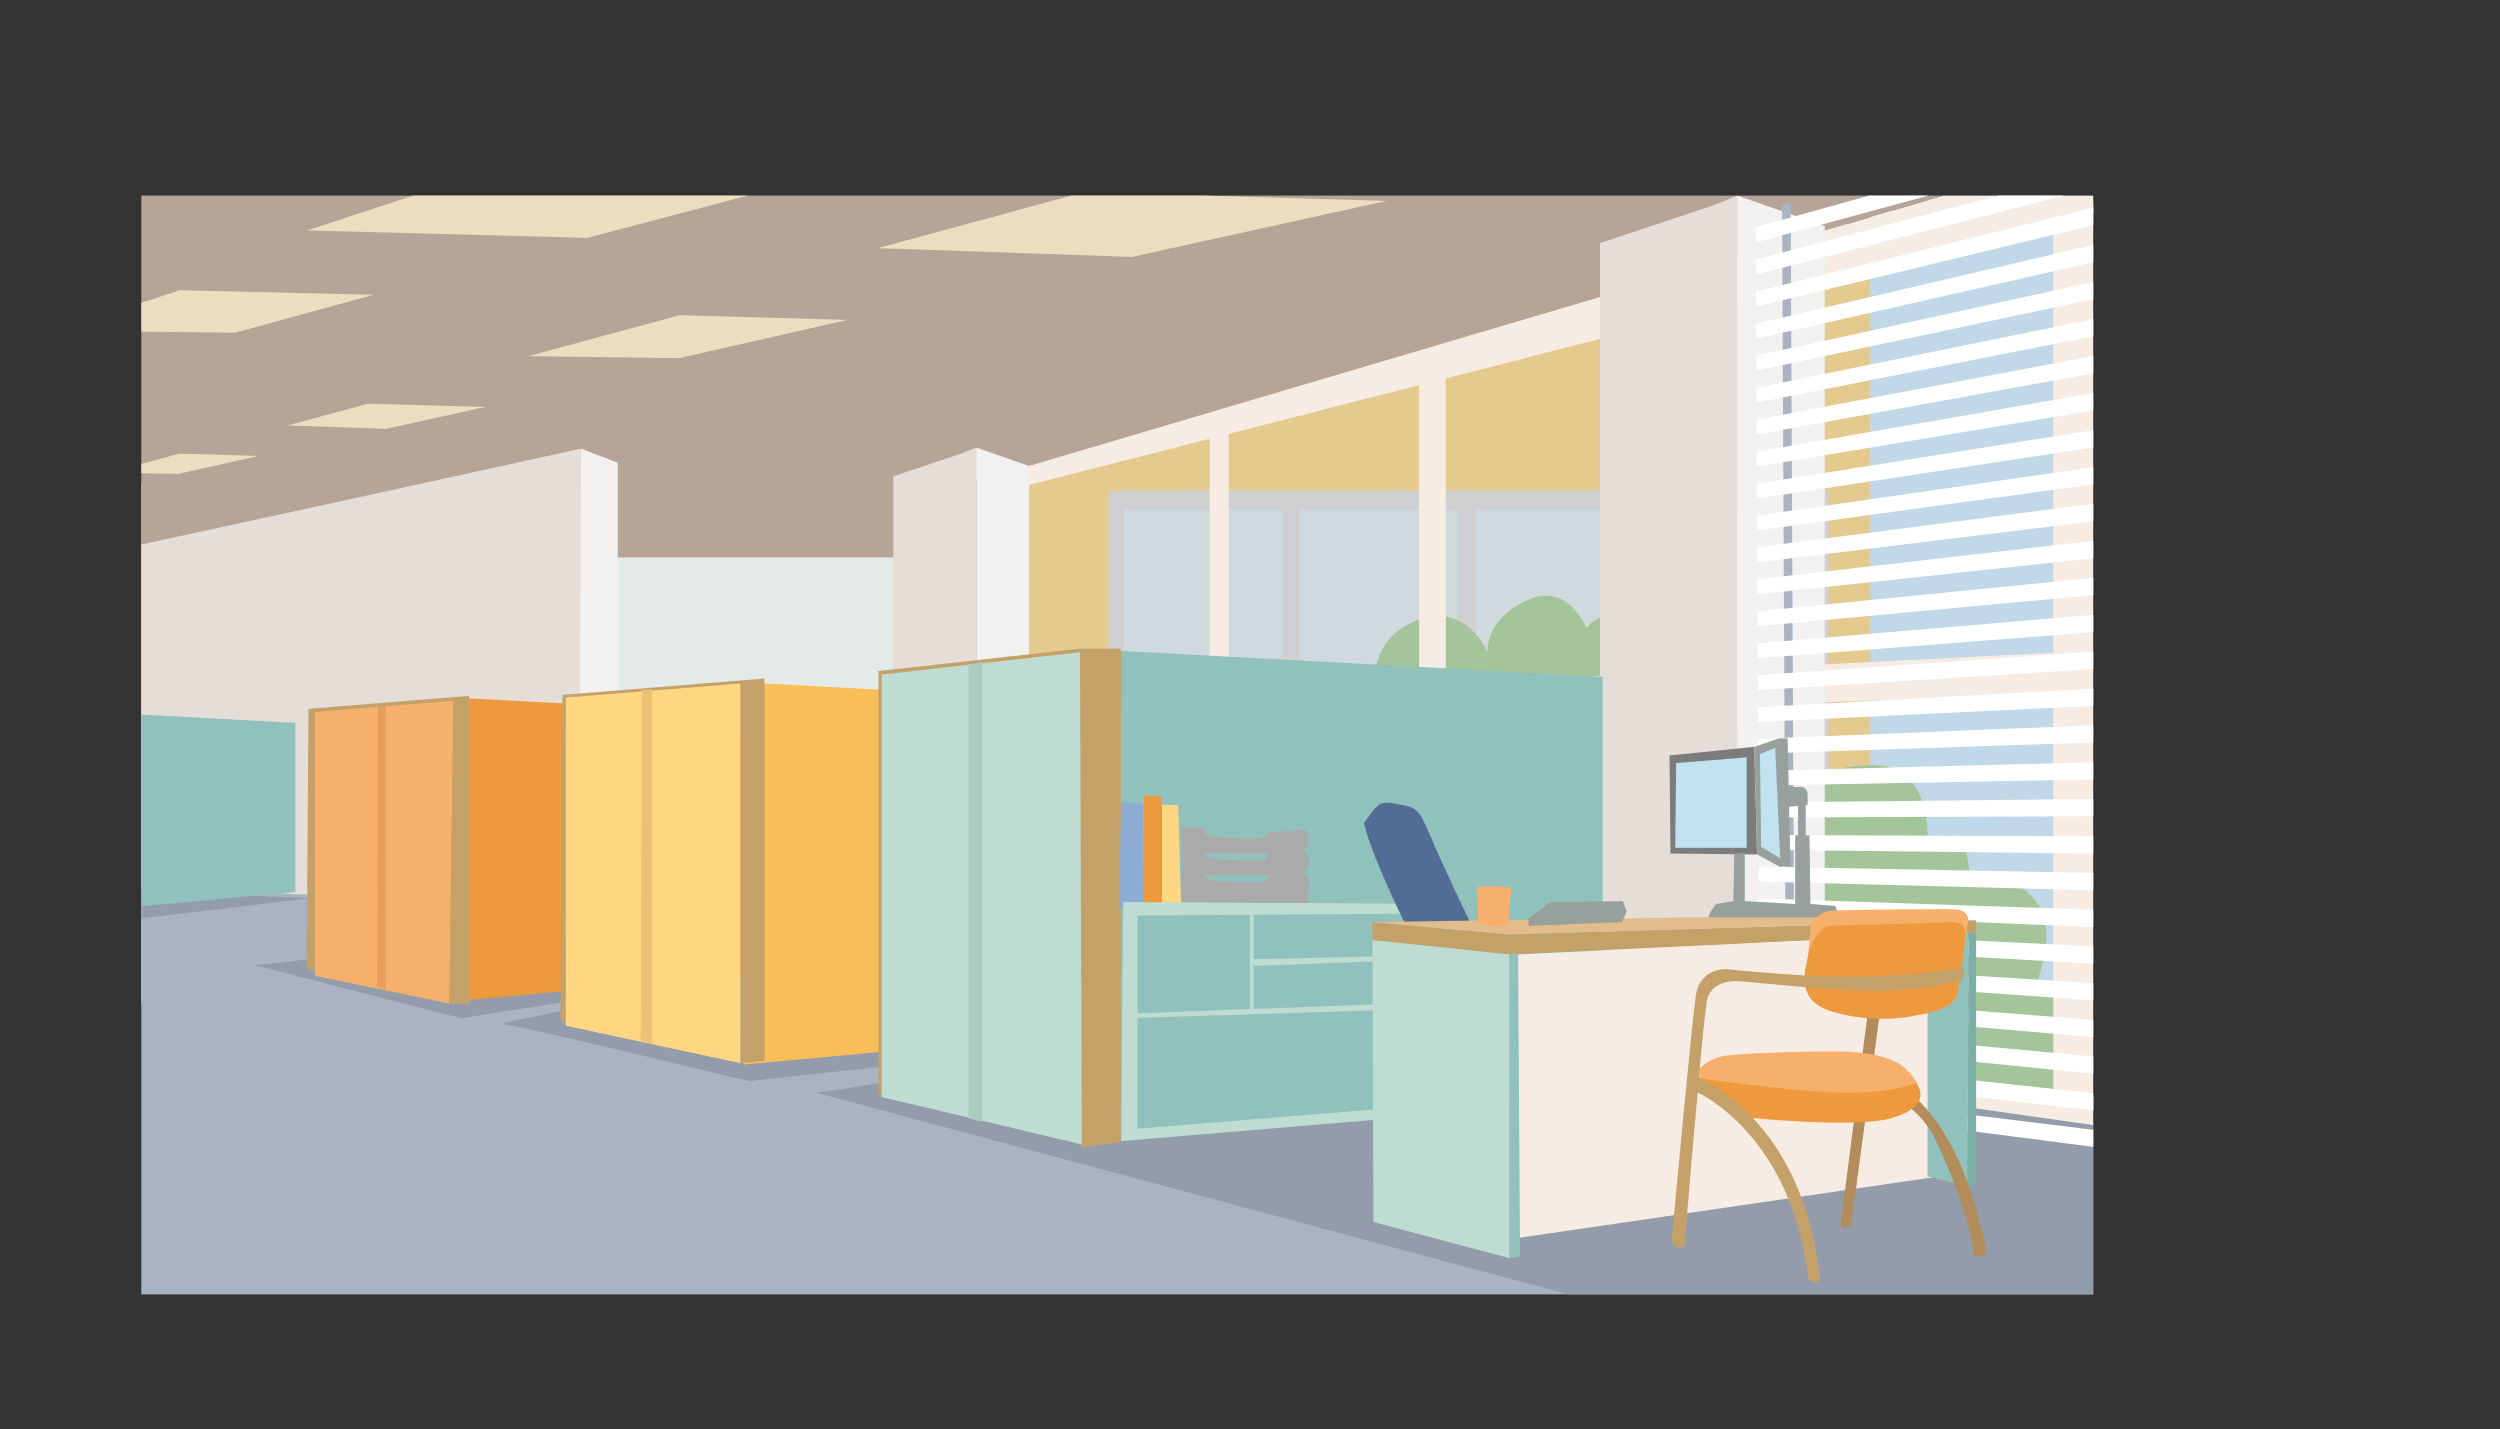 <!-- Generator: Adobe Illustrator 19.1.0, SVG Export Plug-In  -->
<svg version="1.1"
	 xmlns="http://www.w3.org/2000/svg" xmlns:xlink="http://www.w3.org/1999/xlink" xmlns:a="http://ns.adobe.com/AdobeSVGViewerExtensions/3.0/"
	 x="0px" y="0px" width="1312.8px" height="750.6px" viewBox="0 0 1312.8 750.6" style="enable-background:new 0 0 1312.8 750.6;"
	 xml:space="preserve">
<rect x="0" y="0" width="1312.8" height="750.6" fill="#333333" stroke="none"/>
<style type="text/css">
	.st0{clip-path:url(#XMLID_141_);}
	.st1{fill:#FFD784;}
	.st2{fill:#E5DDD8;}
	.st3{fill:#E4EAE7;}
	.st4{fill:#D1E9F2;}
	.st5{fill:#AECF91;}
	.st6{opacity:0.2;fill:#7D96B9;}
	.st7{fill:#F7ECE4;}
	.st8{fill:#B7A498;}
	.st9{fill:#AAB3C1;}
	.st10{fill:#F2F1F0;}
	.st11{fill:#939CAA;}
	.st12{fill:#91C1BC;}
	.st13{fill:#ED993E;}
	.st14{fill:#F9BE58;}
	.st15{fill:#C5A16A;}
	.st16{fill:#BEDCD2;}
	.st17{fill:#FFD782;}
	.st18{fill:#F7B06B;}
	.st19{fill:#ACCCC1;}
	.st20{fill:#EDC174;}
	.st21{fill:#E89C5D;}
	.st22{fill:#EADDC0;}
	.st23{clip-path:url(#XMLID_142_);}
	.st24{fill:#FFFFFF;}
	.st25{fill:#A9AAA9;}
	.st26{fill:#8CACD3;}
	.st27{fill:#516C95;}
	.st28{fill:#E2BC8A;}
	.st29{fill:#7DAFA9;}
	.st30{fill:#97A09C;}
	.st31{fill:#7C7C7C;}
	.st32{fill:#C0E3EF;}
	.st33{fill:#B28D5B;}
	.st34{clip-path:url(#XMLID_143_);}
	.st35{clip-path:url(#XMLID_144_);}
</style>
<defs>
</defs>
<g id="XMLID_40_">
	<defs>
		<rect id="XMLID_41_" x="74.2" y="102.7" width="1025" height="577"/>
	</defs>
	<clipPath id="XMLID_141_">
		<use xlink:href="#XMLID_41_"  style="overflow:visible;"/>
	</clipPath>
	<g id="XMLID_77_" class="st0">
		<g id="XMLID_124_">
			<g id="XMLID_129_">
				<polygon id="XMLID_140_" class="st1" points="528.9,117.6 984.3,117.6 984.3,593.4 524.2,593.4 				"/>
				<rect id="XMLID_139_" x="582.2" y="257.7" class="st2" width="378" height="195"/>
				<g id="XMLID_130_">
					<rect id="XMLID_138_" x="590.2" y="267.7" class="st3" width="83" height="83"/>
					<rect id="XMLID_137_" x="682.2" y="267.7" class="st3" width="83" height="83"/>
					<rect id="XMLID_136_" x="775.2" y="267.7" class="st3" width="83" height="83"/>
					<rect id="XMLID_135_" x="868.2" y="267.7" class="st3" width="83" height="83"/>
					<rect id="XMLID_134_" x="590.2" y="360.7" class="st3" width="83" height="83"/>
					<rect id="XMLID_133_" x="682.2" y="360.7" class="st3" width="83" height="83"/>
					<rect id="XMLID_132_" x="775.2" y="360.7" class="st3" width="83" height="83"/>
					<rect id="XMLID_131_" x="868.2" y="360.7" class="st3" width="83" height="83"/>
				</g>
			</g>
			<rect id="XMLID_128_" x="982.1" y="110.7" class="st4" width="103.1" height="481"/>
			<path id="XMLID_127_" class="st5" d="M834.5,363.7v191.4l242.6,25.4c0,0,26.8-53.5-7.7-63.5c6.3-20,16.3-52.6-35.4-59.9
				c-1.8-28.1-21.8-15.4-21.8-15.4s2.7-39.9-28.1-39.9s-34.5,12.7-34.5,12.7s1.8-29-26.3-30.8c-28.1-1.8-26.3,2.7-26.3,2.7
				s10-17.2-9.1-24.5c2.7-20-37.2-52.6-54.4-32.7C833.6,352.9,834.5,363.7,834.5,363.7z"/>
			<path id="XMLID_126_" class="st5" d="M836.2,337.7c0,0-9-33-33-23s-22,28-22,28s-11-27-37-17s-22,35-22,35l127,35L836.2,337.7z"
				/>
			<polyline id="XMLID_125_" class="st6" points="531.2,242.9 1080.2,102.9 1080.2,583.9 522.2,505.9 531.2,242.9 			"/>
		</g>
		<rect id="XMLID_123_" x="58.2" y="254.7" class="st3" width="417" height="272"/>
		<g id="XMLID_106_">
			<polygon id="XMLID_122_" class="st7" points="529.2,370.7 1091,342.1 1092.2,364 528.3,383.8 			"/>
			<polygon id="XMLID_121_" class="st8" points="540.4,244.7 1044.2,95.7 48.2,93.7 50.2,292.7 479.2,292.7 479.2,260.7 			"/>
			<polygon id="XMLID_120_" class="st9" points="1105.2,591.7 518.2,519.7 518.2,457.7 16.2,457.7 59.2,684.7 1110.2,684.7 			"/>
			<polygon id="XMLID_119_" class="st7" points="540.4,244.7 1044.2,95.7 1105.2,96.7 1107.2,109.7 536.2,255.7 			"/>
			<polygon id="XMLID_118_" class="st7" points="533.2,507.7 1105.2,576.7 1105.2,591.7 527.2,522.7 			"/>
			<polygon id="XMLID_117_" class="st2" points="505.3,238 469.1,250.1 469.1,522.6 512.6,529.2 512.6,235 			"/>
			<polygon id="XMLID_116_" class="st10" points="512.6,235 540.4,244.7 540.4,521.3 512.6,529.2 			"/>
			<polygon id="XMLID_115_" class="st7" points="635.2,225.7 635.2,528.7 645.2,530.7 645.2,218.7 			"/>
			<polygon id="XMLID_114_" class="st7" points="745.2,198.7 745.2,536.7 759.2,540.7 759.2,190.7 			"/>
			<polygon id="XMLID_113_" class="st7" points="1078.2,111.7 1078.2,582.7 1101.2,582.7 1101.2,105.7 			"/>
			<polygon id="XMLID_112_" class="st11" points="10.2,472.7 53.2,484.7 163.2,471.7 0,464.5 			"/>
			<polygon id="XMLID_111_" class="st11" points="169.2,502.7 146.2,505.7 133.2,506.7 242.2,534.7 299.2,525.7 302.2,514.7 			"/>
			<path id="XMLID_110_" class="st11" d="M301.2,529.7c0,0-42,8-37,8s129,30,129,30l74-8l3-11L301.2,529.7z"/>
			<polygon id="XMLID_109_" class="st11" points="479.2,565.7 437.2,572.7 428.2,573.7 883.2,695.7 1107.2,689.7 1239.2,610.7 
				908.2,563.7 			"/>
			<polygon id="XMLID_108_" class="st2" points="900.2,107.7 840.2,127.7 840.2,578.7 912.2,589.7 912.2,102.7 			"/>
			<polygon id="XMLID_107_" class="st10" points="912.2,102.7 958.2,118.7 958.2,576.7 912.2,589.7 			"/>
		</g>
		<path id="XMLID_105_" class="st2" d="M39.9,293c3,0.2,265.1-57.4,265.1-57.4l2.1,241.1L86.7,466.3L46,463.4L39.9,293z"/>
		<polygon id="XMLID_104_" class="st10" points="305.1,235.6 324.4,243 324.4,480 304.1,478.5 		"/>
		<path id="XMLID_103_" class="st12" d="M53,374.1l102.1,5.5l0,88.8L51.3,478C51.3,478,53,373.7,53,374.1z"/>
		<path id="XMLID_102_" class="st13" d="M238.1,366.3l157,8.4v136.7l-159.8,14.7C235.3,526.1,238.1,365.6,238.1,366.3z"/>
		<path id="XMLID_101_" class="st14" d="M393.8,358.5l197.1,10.6v171.5L390.4,559C390.4,559,393.8,357.8,393.8,358.5z"/>
		<path id="XMLID_100_" class="st12" d="M588.7,341.8l252.9,13.6v220.1l-257.4,23.7C584.3,599.1,588.7,340.8,588.7,341.8z"/>
		<polygon id="XMLID_99_" class="st15" points="461.3,352.4 568.1,601.5 588.4,598.6 588.4,340.6 567.1,340.6 		"/>
		<polygon id="XMLID_98_" class="st15" points="466.2,577.1 461.3,574.5 461.3,352.4 588.1,345.6 588,354.5 		"/>
		<polygon id="XMLID_97_" class="st15" points="298.2,537.7 294.3,535.6 295.4,364.9 401.5,356.3 400.3,368.2 		"/>
		<polygon id="XMLID_96_" class="st15" points="164.2,509.9 161,508.2 162,372.2 246.4,365.4 245.6,374.9 		"/>
		<polygon id="XMLID_95_" class="st12" points="2.1,465.6 0,464.5 0.6,377.9 55.5,373.2 55.9,375.5 		"/>
		<polygon id="XMLID_94_" class="st16" points="584.7,342.4 568.1,342.4 463,354.2 463,576.1 570.4,601.5 587.4,597.2 588.6,342.8 
					"/>
		<polygon id="XMLID_93_" class="st17" points="388.9,358.9 388.9,558.3 297.1,538.6 297.1,366.3 		"/>
		<polygon id="XMLID_92_" class="st18" points="238,368 165.4,373.9 165.4,512.4 236,527 		"/>
		<polygon id="XMLID_91_" class="st12" points="49.1,375.5 49.1,477.5 2.1,465.6 2.1,379.2 		"/>
		<polygon id="XMLID_90_" class="st15" points="388.9,358.9 401.5,358.9 401.5,557.1 388.9,558.3 		"/>
		<polygon id="XMLID_89_" class="st15" points="238,368 236,527 246.4,527 246.4,368.4 		"/>
		<rect id="XMLID_88_" x="49.1" y="375.5" class="st12" width="6.8" height="102.1"/>
		<polygon id="XMLID_87_" class="st15" points="567.1,341.8 568.1,602.7 588.4,599.7 588.7,341.8 		"/>
		<polygon id="XMLID_86_" class="st19" points="508.6,348.9 508.6,587.3 515.7,589.1 515.7,347.7 		"/>
		<polygon id="XMLID_85_" class="st20" points="337,362.5 342.3,361.9 342.3,548.3 336.4,546.5 		"/>
		<polygon id="XMLID_84_" class="st21" points="198.5,371.1 202.6,370.6 202.6,519.5 198,518.1 		"/>
		<polygon id="XMLID_83_" class="st22" points="357,165.5 277.4,187 356.5,188.1 445,168 		"/>
		<polygon id="XMLID_82_" class="st22" points="569.2,100.9 461,130.3 594.4,134.9 728.1,105.5 		"/>
		<polygon id="XMLID_81_" class="st22" points="94.2,238.2 56.8,248.3 94,248.8 135.6,239.4 		"/>
		<polygon id="XMLID_80_" class="st22" points="193.1,212 151.1,223.4 202.9,225.2 254.8,213.7 		"/>
		<polygon id="XMLID_79_" class="st22" points="94.2,152.4 30.2,173.7 123.5,174.7 196.1,154.8 		"/>
		<polygon id="XMLID_78_" class="st22" points="232.8,97.5 161.3,121 308.4,124.9 399.1,101 		"/>
	</g>
	<g id="XMLID_42_" class="st0">
		<defs>
			<polygon id="XMLID_43_" points="1312.8,750.6 924.6,669.6 921.9,111.6 1312.8,0 			"/>
		</defs>
		<clipPath id="XMLID_142_">
			<use xlink:href="#XMLID_43_"  style="overflow:visible;"/>
		</clipPath>
		<g id="XMLID_44_" class="st23">
			<polygon id="XMLID_76_" class="st9" points="1141.6,605.6 1135.4,604.9 1134.2,51 1140.4,49.2 			"/>
			<polygon id="XMLID_75_" class="st9" points="942.5,580.2 938,579.7 935.8,107.6 940.3,106.3 			"/>
			<g id="XMLID_55_">
				<path id="XMLID_74_" class="st24" d="M1236.7,41.9L785.3,164.4c-1.9,0.5-2.2-0.6-0.8-2.4l1.8-2.3c1.4-1.8,4.1-3.7,6-4.3
					l459.3-127.9c4-1.1,4.8,0.4,1.7,3.3l-3.8,3.7C1246.4,37.6,1240.7,40.8,1236.7,41.9z"/>
				<path id="XMLID_73_" class="st24" d="M1236.7,63.5L785.4,179.2c-1.9,0.5-2.2-0.6-0.8-2.4l1.8-2.2c1.4-1.8,4.1-3.7,6-4.2
					l459.2-121c4-1.1,4.8,0.5,1.7,3.4l-3.8,3.6C1246.4,59.3,1240.7,62.4,1236.7,63.5z"/>
				<path id="XMLID_72_" class="st24" d="M1236.8,85L785.5,194c-1.9,0.4-2.2-0.6-0.8-2.4l1.8-2.2c1.4-1.8,4.1-3.6,6-4.1l459.1-114.1
					c4-1,4.8,0.5,1.7,3.4l-3.8,3.5C1246.4,80.9,1240.7,84,1236.8,85z"/>
				<path id="XMLID_71_" class="st24" d="M1236.8,106.5L785.6,208.8c-1.9,0.4-2.2-0.7-0.8-2.4l1.8-2.2c1.4-1.8,4.1-3.5,6-4
					L1251.6,93c4-0.9,4.8,0.6,1.7,3.4l-3.8,3.5C1246.5,102.6,1240.7,105.6,1236.8,106.5z"/>
				<path id="XMLID_70_" class="st24" d="M1236.8,128l-451.1,95.5c-1.9,0.4-2.2-0.7-0.8-2.4l1.8-2.1c1.4-1.7,4.1-3.5,6-3.9
					l459-100.4c4-0.9,4.8,0.7,1.7,3.4l-3.8,3.4C1246.5,124.3,1240.7,127.2,1236.8,128z"/>
				<path id="XMLID_69_" class="st24" d="M1236.8,149.5l-451,88.8c-1.9,0.4-2.2-0.7-0.8-2.4l1.8-2.1c1.4-1.7,4.1-3.4,6-3.8
					l458.9-93.5c4-0.8,4.8,0.7,1.7,3.4l-3.8,3.4C1246.5,145.9,1240.8,148.8,1236.8,149.5z"/>
				<path id="XMLID_68_" class="st24" d="M1236.8,171l-450.9,82c-1.9,0.3-2.2-0.8-0.8-2.4l1.8-2.1c1.4-1.7,4.1-3.4,6-3.7l458.8-86.7
					c4-0.8,4.8,0.8,1.7,3.5l-3.8,3.3C1246.5,167.6,1240.8,170.3,1236.8,171z"/>
				<path id="XMLID_67_" class="st24" d="M1236.9,192.5L786,267.8c-1.9,0.3-2.2-0.8-0.8-2.4l1.8-2.1c1.4-1.7,4.1-3.3,6-3.6
					l458.7-79.8c4-0.7,4.8,0.9,1.7,3.5l-3.8,3.2C1246.5,189.2,1240.8,191.9,1236.9,192.5z"/>
				<path id="XMLID_66_" class="st24" d="M1236.9,214l-450.8,68.6c-1.9,0.3-2.2-0.8-0.8-2.5l1.8-2c1.4-1.6,4.1-3.2,6-3.5l458.7-73
					c4-0.6,4.8,0.9,1.7,3.5l-3.8,3.2C1246.5,210.8,1240.8,213.4,1236.9,214z"/>
				<path id="XMLID_65_" class="st24" d="M1236.9,235.4l-450.7,61.9c-1.9,0.3-2.2-0.9-0.8-2.5l1.8-2c1.4-1.6,4.1-3.2,6-3.4
					l458.6-66.1c4-0.6,4.8,1,1.7,3.5l-3.8,3.1C1246.6,232.4,1240.8,234.9,1236.9,235.4z"/>
				<path id="XMLID_64_" class="st24" d="M1236.9,256.9L786.3,312c-1.9,0.2-2.2-0.9-0.8-2.5l1.8-2c1.4-1.6,4.1-3.1,6-3.4l458.5-59.3
					c4-0.5,4.8,1.1,1.7,3.6l-3.8,3.1C1246.6,254,1240.9,256.4,1236.9,256.9z"/>
				<path id="XMLID_63_" class="st24" d="M1236.9,278.3l-450.5,48.5c-1.9,0.2-2.2-0.9-0.8-2.5l1.8-2c1.4-1.6,4.1-3,6-3.3l458.4-52.5
					c4-0.5,4.8,1.2,1.7,3.6l-3.8,3C1246.6,275.6,1240.9,277.9,1236.9,278.3z"/>
				<path id="XMLID_62_" class="st24" d="M1237,299.7l-450.5,41.8c-1.9,0.2-2.2-0.9-0.8-2.5l1.8-1.9c1.4-1.6,4.1-3,6-3.2l458.3-45.7
					c4-0.4,4.8,1.2,1.7,3.6l-3.8,3C1246.6,297.2,1240.9,299.4,1237,299.7z"/>
				<path id="XMLID_61_" class="st24" d="M1237,321.2l-450.4,35.1c-1.9,0.1-2.2-1-0.8-2.5l1.8-1.9c1.4-1.5,4.1-2.9,6-3.1l458.3-38.9
					c4-0.3,4.8,1.3,1.7,3.6l-3.8,2.9C1246.6,318.7,1240.9,320.9,1237,321.2z"/>
				<path id="XMLID_60_" class="st24" d="M1237,342.6l-450.3,28.4c-1.9,0.1-2.2-1-0.8-2.5l1.8-1.9c1.4-1.5,4.1-2.9,6-3l458.2-32.1
					c4-0.3,4.8,1.4,1.7,3.7l-3.8,2.8C1246.7,340.3,1240.9,342.3,1237,342.6z"/>
				<path id="XMLID_59_" class="st24" d="M1237,364l-450.2,21.7c-1.9,0.1-2.2-1-0.8-2.5l1.8-1.8c1.4-1.5,4.1-2.8,6-2.9l458.1-25.3
					c4-0.2,4.8,1.4,1.7,3.7l-3.8,2.8C1246.7,361.8,1241,363.8,1237,364z"/>
				<path id="XMLID_58_" class="st24" d="M1237,385.3l-450.2,15c-1.9,0.1-2.2-1.1-0.8-2.5l1.8-1.8c1.4-1.5,4.1-2.7,6-2.8l458-18.5
					c4-0.2,4.8,1.5,1.7,3.7l-3.8,2.7C1246.7,383.3,1241,385.2,1237,385.3z"/>
				<path id="XMLID_57_" class="st24" d="M1237.1,406.7L787,415.1c-1.9,0-2.2-1.1-0.8-2.5l1.8-1.8c1.4-1.4,4.1-2.7,6-2.7l458-11.7
					c4-0.1,4.8,1.6,1.7,3.7l-3.8,2.7C1246.7,404.8,1241,406.6,1237.1,406.7z"/>
				<path id="XMLID_56_" class="st24" d="M1237.1,428.1l-450,1.7c-1.9,0-2.2-1.1-0.8-2.6l1.8-1.8c1.4-1.4,4.1-2.6,6-2.6l457.9-4.9
					c4,0,4.8,1.6,1.7,3.8l-3.8,2.6C1246.7,426.3,1241,428,1237.1,428.1z"/>
			</g>
			<g id="XMLID_45_">
				<path id="XMLID_54_" class="st24" d="M1237.1,449.8l-449.9-5.1c-1.9,0-2.2-1.2-0.8-2.6l1.8-1.7c1.4-1.4,4.1-2.5,6-2.5l457.8,2
					c4,0,4.8,1.7,1.7,3.8l-3.8,2.5C1246.7,448.2,1241,449.8,1237.1,449.8z"/>
				<path id="XMLID_53_" class="st24" d="M1237.1,471.1l-449.9-11.7c-1.9,0-2.2-1.2-0.8-2.6l1.8-1.7c1.4-1.4,4.1-2.5,6-2.5
					l457.7,8.7c4,0.1,4.8,1.8,1.7,3.8l-3.8,2.5C1246.8,469.7,1241,471.2,1237.1,471.1z"/>
				<path id="XMLID_52_" class="st24" d="M1237.1,492.4l-449.8-18.3c-1.9-0.1-2.2-1.2-0.8-2.6l1.8-1.7c1.4-1.4,4.1-2.4,6-2.4
					l457.6,15.5c4,0.1,4.8,1.9,1.7,3.8l-3.8,2.4C1246.8,491.1,1241.1,492.6,1237.1,492.4z"/>
				<path id="XMLID_51_" class="st24" d="M1237.2,513.7l-449.7-25c-1.9-0.1-2.2-1.3-0.8-2.6l1.8-1.7c1.4-1.3,4.1-2.4,6-2.3
					l457.6,22.3c4,0.2,4.8,1.9,1.7,3.8l-3.8,2.4C1246.8,512.6,1241.1,513.9,1237.2,513.7z"/>
				<path id="XMLID_50_" class="st24" d="M1237.2,535l-449.6-31.6c-1.9-0.1-2.2-1.3-0.8-2.6l1.8-1.6c1.4-1.3,4.1-2.3,6-2.2l457.5,29
					c4,0.3,4.8,2,1.7,3.9l-3.8,2.3C1246.8,534,1241.1,535.3,1237.2,535z"/>
				<path id="XMLID_49_" class="st24" d="M1237.2,556.3l-449.6-38.2c-1.9-0.2-2.2-1.3-0.8-2.6l1.8-1.6c1.4-1.3,4.1-2.2,6-2.1
					l457.4,35.7c4,0.3,4.8,2.1,1.7,3.9l-3.8,2.3C1246.8,555.5,1241.1,556.7,1237.2,556.3z"/>
				<path id="XMLID_48_" class="st24" d="M1237.2,577.6l-449.5-44.9c-1.9-0.2-2.2-1.4-0.8-2.6l1.8-1.6c1.4-1.3,4.1-2.2,6-2L1252,569
					c4,0.4,4.8,2.1,1.7,3.9l-3.8,2.2C1246.8,576.9,1241.1,578,1237.2,577.6z"/>
				<path id="XMLID_47_" class="st24" d="M1237.2,598.9l-449.4-51.5c-1.9-0.2-2.2-1.4-0.8-2.6l1.8-1.6c1.4-1.3,4.1-2.1,6-1.9
					l457.2,49.2c4,0.4,4.8,2.2,1.7,3.9l-3.8,2.1C1246.9,598.3,1241.2,599.3,1237.2,598.9z"/>
				<path id="XMLID_46_" class="st24" d="M1237.3,620.1l-449.3-58.1c-1.9-0.2-2.2-1.4-0.8-2.7l1.8-1.5c1.4-1.2,4.1-2.1,6-1.8
					L1252,612c4,0.5,4.8,2.3,1.7,4l-3.8,2.1C1246.9,619.7,1241.2,620.6,1237.3,620.1z"/>
			</g>
		</g>
	</g>
</g>
<polygon id="XMLID_39_" class="st13" points="600.7,417.7 600.7,477.2 610.2,477.2 610.2,418.2 "/>
<polygon id="XMLID_38_" class="st17" points="618.7,422.7 610.2,422.7 610.2,477.2 620.2,477.2 "/>
<g id="XMLID_33_">
	<path id="XMLID_37_" class="st25" d="M687.2,444.2l-4.5,4h-61.5l-1-13.5h8.5c0,0,3.5-1.5,4,2.5s31.5,3,31.5,3s0.5-3.5,5.5-3.5
		s14-1,14-1s3.5-1,3.5,4.5"/>
	<path id="XMLID_36_" class="st25" d="M687.2,455.7l-4.5,4h-61.5l-1-13.5h8.5c0,0,3.5-1.5,4,2.5s31.5,3,31.5,3s0.5-3.5,5.5-3.5
		s14-1,14-1s3.5-1,3.5,4.5"/>
	<path id="XMLID_35_" class="st25" d="M687.2,467.2l-4.5,4h-61.5l-1-13.5h8.5c0,0,3.5-1.5,4,2.5s31.5,3,31.5,3s0.5-3.5,5.5-3.5
		s14-1,14-1s3.5-1,3.5,4.5"/>
	<path id="XMLID_34_" class="st25" d="M687.2,473.7l-4.5,4h-61.5l-1-13.5h8.5c0,0,3.5-1.5,4,2.5s31.5,3,31.5,3s0.5-3.5,5.5-3.5
		s14-1,14-1s3.5-1,3.5,4.5"/>
</g>
<polygon id="XMLID_32_" class="st15" points="1037.7,483.2 1037.7,489.7 792.2,501.2 792.2,490.7 "/>
<polygon id="XMLID_31_" class="st26" points="587.5,476.7 600.7,477.2 600.2,422 588.8,421.4 "/>
<polygon id="XMLID_30_" class="st16" points="589.8,473.7 767.8,474.7 767.8,584.2 588.8,599.2 "/>
<g id="XMLID_26_">
	<polygon id="XMLID_29_" class="st12" points="658.3,503.7 725.3,502.2 726.8,504.7 658.3,507.2 658.3,529.8 757.3,526.1 
		757.3,479.7 658.3,480.3 	"/>
	<polygon id="XMLID_28_" class="st12" points="656.3,529.9 656.3,480.4 597.3,480.7 597.3,532.1 	"/>
	<polygon id="XMLID_27_" class="st12" points="597.3,534.5 597.3,592.7 757.3,579.7 757.3,529.4 	"/>
</g>
<g id="XMLID_8_">
	<path id="XMLID_25_" class="st27" d="M737.7,484.7c0,0-17-34-21.5-52.5c7.5-10,7.5-12,17.5-10s11,1.5,17.5,17s20.5,44.5,20.5,44.5
		L737.7,484.7z"/>
	<polygon id="XMLID_24_" class="st15" points="720.7,484.2 720.7,493.7 792.2,501.2 792.2,490.7 	"/>
	<polygon id="XMLID_23_" class="st28" points="720.7,484.2 958.2,480.7 1037.7,483.2 792.2,490.7 	"/>
	<polygon id="XMLID_22_" class="st16" points="720.7,493.7 721.2,641.7 792.7,660.7 792.7,501.2 	"/>
	<polygon id="XMLID_21_" class="st7" points="1018.7,490.7 1018.7,617.7 796.2,650.2 797.2,501.2 	"/>
	<polygon id="XMLID_20_" class="st12" points="1033.7,489.7 1033.2,623.2 1012.2,617.7 1012.2,490.7 	"/>
	<polygon id="XMLID_19_" class="st29" points="1037.7,490.2 1037.7,622.2 1033.2,623.2 1033.7,489.7 	"/>
	<path id="XMLID_18_" class="st18" d="M775.7,465.7l0.5,19c0,0,9.5,3.5,16,0.5c0-7.5,1.5-19,1.5-19S778.7,464.7,775.7,465.7z"/>
	<polygon id="XMLID_17_" class="st30" points="802.7,486.2 802.7,482.2 814.2,473.7 852.2,473.2 854.2,478.7 851.7,484.2 	"/>
	<polygon id="XMLID_16_" class="st31" points="876.7,396.7 877.2,448.2 922.7,448.7 921.2,392.2 	"/>
	<polygon id="XMLID_15_" class="st32" points="880.2,400.7 917.2,397.7 917.2,445.2 879.7,445.2 	"/>
	<polygon id="XMLID_14_" class="st30" points="921.2,392.2 934.2,387.7 938.7,387.7 940.2,454.7 934.7,455.2 922.7,448.7 	"/>
	<path id="XMLID_13_" class="st30" d="M910.7,448.2l-0.5,25l-9,1.5c0,0-5.5,7-3.5,7s68.5,0,68.5,0l-2.5-6l-13-1l-0.5-36h-7.5v36
		l-26.5-1.5v-25.5L910.7,448.2z"/>
	<path id="XMLID_12_" class="st30" d="M938.2,413.2h7c0,0,4-0.5,4,4.5s0,5,0,5l-10.5,1L938.2,413.2z"/>
	<polygon id="XMLID_11_" class="st30" points="944.2,421.2 944.2,442.2 948.2,442.2 948.2,420.7 	"/>
	<polygon id="XMLID_10_" class="st12" points="797.2,501.2 792.7,501.2 792.7,660.7 798.2,659.7 	"/>
	<polygon id="XMLID_9_" class="st32" points="924.2,396 924.8,444.7 934.8,450.7 932.2,392.7 	"/>
</g>
<g id="XMLID_1_">
	<path id="XMLID_7_" class="st33" d="M981.1,529.5l-14.6,113.9c0,0,1.3,3.2,5.4,0c1.9-12,9.8-72.1,9.8-72.1s23.4,4.1,34.5,26.9
		s19.3,48.4,20.3,60.4c4.1,2.8,5.7,0.9,6.6-0.3c-0.9-7.9-15.8-86.7-60.4-93c2.5-19.6,4.7-35.1,4.7-35.1L981.1,529.5z"/>
	<path id="XMLID_6_" class="st18" d="M888.1,568.7c0,0,3.2-13,19.9-14.6s49.7-2.2,59.5-1.9c9.8,0.3,24.7,1.6,32.6,8.5
		c7.9,7,13.9,17.7-3.5,24.4c-17.4,6.6-38.6,3.5-47.5,1.9c-8.9-1.6-22.8-4.1-34.8-3.2C904.9,577.9,897.6,572.5,888.1,568.7z"/>
	<path id="XMLID_5_" class="st18" d="M950.7,486.8l-2.2,26.9c0,0-2.5,10.8,10.8,15.5c0,0,24.3,8.9,53.2,2.5
		c11.4-2.5,14.6-5.1,16.1-14.6c1.6-9.5,4.7-32,4.7-32s2.2-7.3-7-7.6c-9.2-0.3-57.3,0.3-63.6,0.6
		C956.4,478.6,952.3,481.7,950.7,486.8z"/>
	<path id="XMLID_4_" class="st13" d="M892.2,566.2c0,0,46.8,6.6,71.9,7.5c25.2,0.9,40.3-3.8,42-5.2c3.1,4,6.4,12.8-12.3,18.5
		s-74.5,0-74.5,0L892.2,566.2z"/>
	<path id="XMLID_3_" class="st13" d="M949.2,503.2c0,0,2.8-16.8,13-17.1s49-1.3,56-1.6c7-0.3,14.2-1.6,13.9,6.3
		c-0.3,7.9-4.1,30.4-4.1,30.4s0,6.6-13,10.1c-13,3.5-31,6-51.6,0.3C942.8,526,947.6,510.8,949.2,503.2z"/>
	<path id="XMLID_2_" class="st15" d="M878.9,653.5c0,0,2.8,3.2,6,0.3c0.3-12,6.6-80.1,6.6-80.1s49,21.8,57.9,96.8
		c1.9,4.1,5.1,3.5,6.3,0.9c-1.3-10.1-6.6-76.3-63.6-105.4c1.9-22.5,4.1-39.9,4.1-39.9s0.9-12,17.7-10.8c16.8,1.3,60.8,6.6,85.1,4.4
		c24.4-2.2,29.1-4.1,31-5.4s2.8-6.3-0.9-6c-3.8,0.3-5.4,1.3-16.8,2.5c-11.4,1.3-39.9,3.5-77.2,0.6c-20.9-1.6-28.5-2.5-28.5-2.5
		s-13.9-0.9-16.1,13.9c-2.2,14.9-12.7,128.5-12.7,128.5L878.9,653.5z"/>
</g>
</svg>
